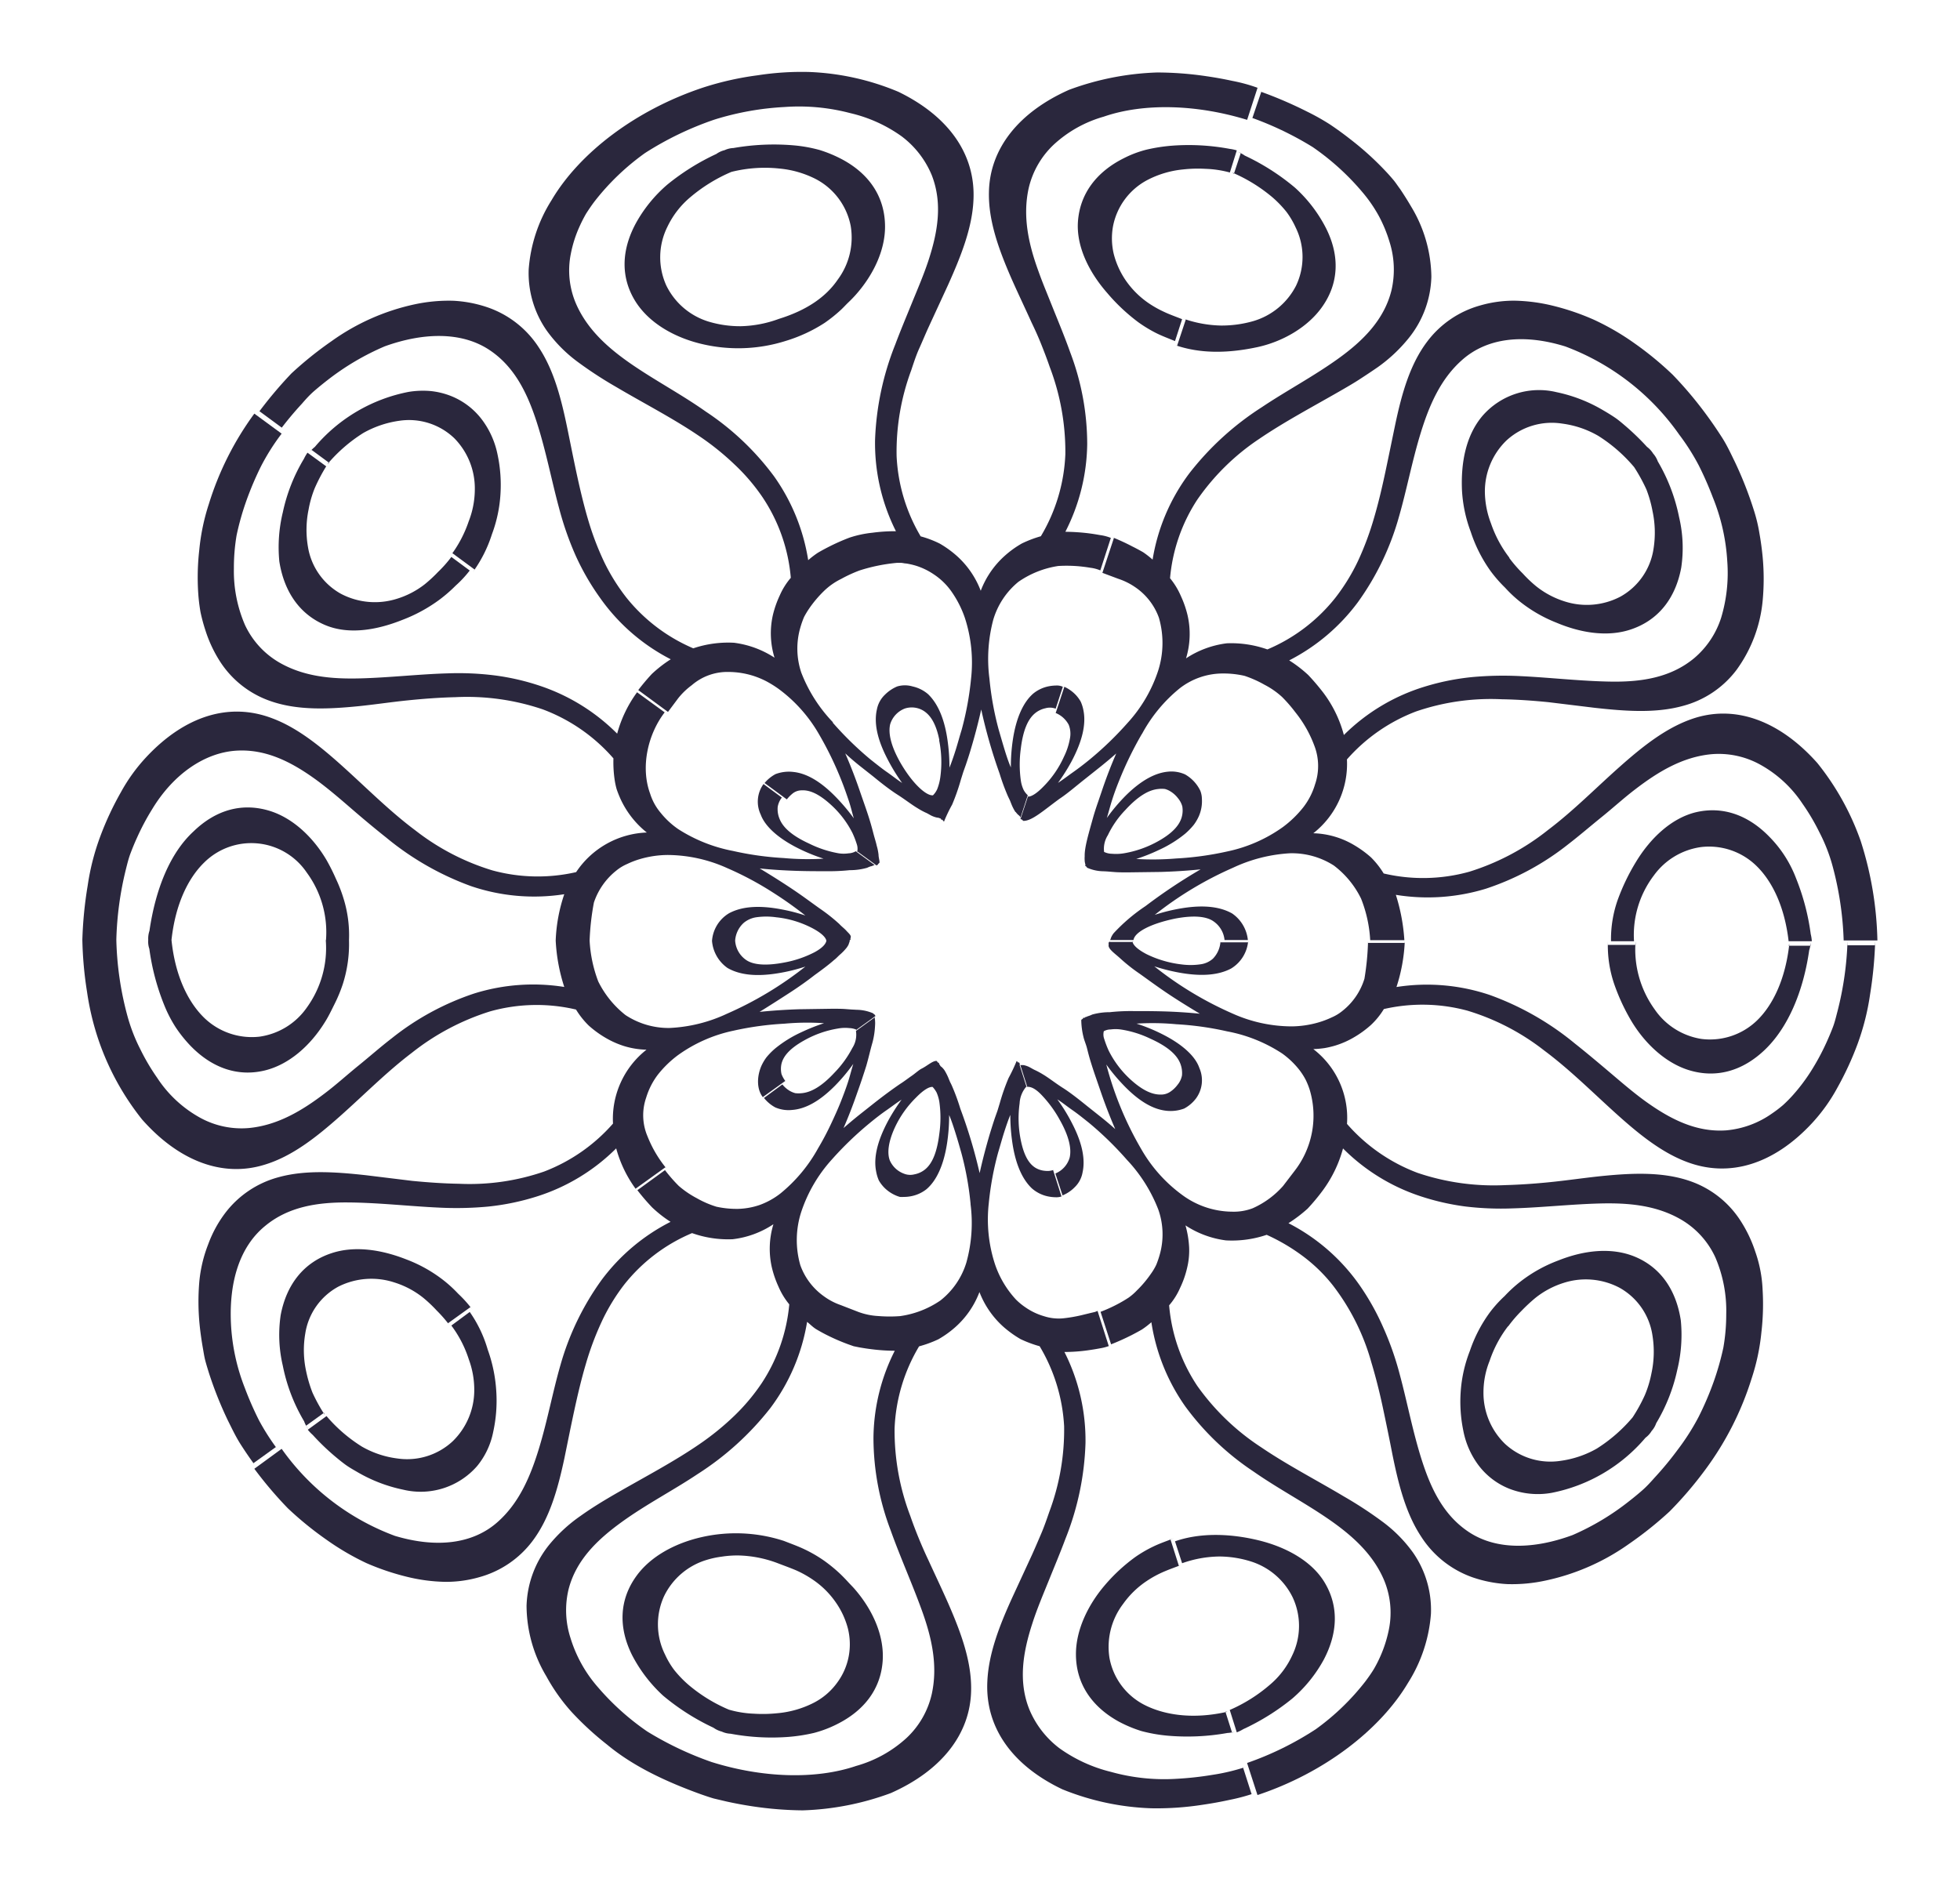 <svg id="Layer_1" data-name="Layer 1" xmlns="http://www.w3.org/2000/svg" viewBox="0 0 320.12 307.45"><defs><style>.cls-1{fill:#2a273d;}</style></defs><path class="cls-1" d="M275.72,174.78c4.52,1.44,8.9.21,12.58-3.34s6.21-9.35,7.19-16.21a4.65,4.65,0,0,0,.24-1.47l0,.73-3.59,0,.11-.35c-.63,5.82-2.69,10.06-5.3,12.58a11.05,11.05,0,0,1-9.06,3,11.39,11.39,0,0,1-7.64-4.83,16.74,16.74,0,0,1-3.12-11.11l0,.58-4.52,0,0-.55a19.6,19.6,0,0,0,1,6.85,33.12,33.12,0,0,0,2.84,6.14C268.67,170.5,272,173.59,275.72,174.78Z"/><path class="cls-1" d="M243.29,214.45a20.09,20.09,0,0,1,2.46-2.73,22,22,0,0,1,2.63-2.4,23.37,23.37,0,0,1,6.11-3.4c4.2-1.68,8.69-2.2,12.5-.64,4.2,1.73,6.77,5.41,7.53,10.42a24.06,24.06,0,0,1-.57,8.05,28.74,28.74,0,0,1-3.45,8.75,3.73,3.73,0,0,1-.75,1.27,3.77,3.77,0,0,1-1,1.1,26.89,26.89,0,0,1-15.32,9,12.81,12.81,0,0,1-6.89-.66,11.7,11.7,0,0,1-5.23-4.08,13.78,13.78,0,0,1-2.32-5.45,23.4,23.4,0,0,1-.41-6.47,22.44,22.44,0,0,1,1.49-6.53A23.18,23.18,0,0,1,243.29,214.45Zm3,2.22a19.51,19.51,0,0,0-3,5.65,13.79,13.79,0,0,0-1,5.14,11.59,11.59,0,0,0,3.51,8.4,10.92,10.92,0,0,0,9.1,2.78,16.41,16.41,0,0,0,5.9-2,25.3,25.3,0,0,0,5.85-5.1,26.63,26.63,0,0,0,2-3.64,17.73,17.73,0,0,0,1.07-3.53,16.64,16.64,0,0,0,.17-6.21,10.7,10.7,0,0,0-5.37-7.79,11.81,11.81,0,0,0-9.13-.8,14.2,14.2,0,0,0-4.66,2.49,27.47,27.47,0,0,0-2.2,2.05A21.67,21.67,0,0,0,246.33,216.67Z"/><path class="cls-1" d="M181.24,153.76l0,.12,3.89,0-.17-.07c.1.6.9,1.33,2.3,2.06a17.13,17.13,0,0,0,2.52,1,17.45,17.45,0,0,0,3.22.68,11.13,11.13,0,0,0,3.26-.05,3.78,3.78,0,0,0,1.84-.89,4.4,4.4,0,0,0,1.24-2.88l0,.21,4.52,0,0-.24a5.83,5.83,0,0,1-2.79,4.52c-2,1.06-4.78,1.36-8.62.64a31.51,31.51,0,0,1-3.92-1,57.4,57.4,0,0,0,12.77,7.71,23.74,23.74,0,0,0,9.66,2.1,16.2,16.2,0,0,0,4.49-.68,14.6,14.6,0,0,0,2.06-.79,7.33,7.33,0,0,0,1.77-1.08,10.67,10.67,0,0,0,3.57-5.24,44,44,0,0,0,.59-6.19l0,.34,6,0,0-.37a27.68,27.68,0,0,1-1.36,7.58,32.1,32.1,0,0,1,15.27,1.31,46.71,46.71,0,0,1,13.87,7.92c1.83,1.45,3.77,3.08,5.67,4.69s3.77,3.23,5.76,4.68c4,2.89,8.28,5.15,13.23,4.82a15.27,15.27,0,0,0,7.55-2.77,20.21,20.21,0,0,0,1.77-1.35,22.12,22.12,0,0,0,1.6-1.61,29.87,29.87,0,0,0,2.94-3.88,38.5,38.5,0,0,0,2.52-4.64c.38-.83.74-1.68,1.08-2.56s.54-1.77.78-2.68a52.56,52.56,0,0,0,1.63-11.51l0,.76,4.52,0,0-.78a66.72,66.72,0,0,1-.84,8.83,40,40,0,0,1-2.06,8.13,50.69,50.69,0,0,1-3.29,7.11,28.46,28.46,0,0,1-4.12,5.76c-6.22,6.7-13.47,9-20.49,6.33-4.26-1.6-8.1-4.78-11.85-8.18s-7.37-7-11.4-10a38.27,38.27,0,0,0-12.56-6.52,28.14,28.14,0,0,0-13.64-.26,12.31,12.31,0,0,1-2.12,2.61,16.69,16.69,0,0,1-2.75,2,14.23,14.23,0,0,1-3.09,1.36,15.41,15.41,0,0,1-1.69.4,16.24,16.24,0,0,1-1.87.17A14.16,14.16,0,0,1,220,183.6a28.67,28.67,0,0,0,11.53,8,38.79,38.79,0,0,0,14.31,2c2.56-.07,5.23-.26,7.85-.54s5.15-.65,7.72-.92c5.12-.52,10.15-.75,14.61.8a16,16,0,0,1,8.17,6.35,21.73,21.73,0,0,1,2.49,5.17,21.46,21.46,0,0,1,1.2,6.22,39.86,39.86,0,0,1-.2,7,34.83,34.83,0,0,1-1.6,7.53,50,50,0,0,1-7.6,14.93,61.68,61.68,0,0,1-5.79,6.77,59.85,59.85,0,0,1-6.6,5.28,36.7,36.7,0,0,1-13.61,6,25.75,25.75,0,0,1-6.3.59,20.9,20.9,0,0,1-5.68-1.11A16.44,16.44,0,0,1,232.1,251c-2.52-3.82-3.71-8.59-4.7-13.5-.47-2.43-1-5-1.54-7.54s-1.16-5-1.88-7.4A36.77,36.77,0,0,0,217.71,210a26.06,26.06,0,0,0-4.83-4.73,31.47,31.47,0,0,0-6-3.55,17.63,17.63,0,0,1-6.65.91,15.62,15.62,0,0,1-6.61-2.45,16.26,16.26,0,0,1,.6,3.65,12,12,0,0,1-.35,3.36,15.43,15.43,0,0,1-1.12,3.18,11.13,11.13,0,0,1-1.8,2.87,28,28,0,0,0,4.59,13.15A38.77,38.77,0,0,0,206,236.44c4.17,2.84,8.95,5.31,13.46,8a65.33,65.33,0,0,1,6.33,4.14,22.79,22.79,0,0,1,5,5.06,16.33,16.33,0,0,1,2.92,10,24.46,24.46,0,0,1-3.73,11.25c-4.53,7.64-13.64,14.71-24.6,18.35l-1.7-5.24a51,51,0,0,0,11.23-5.52,39.34,39.34,0,0,0,8.08-7.79c.51-.68,1-1.37,1.42-2.07a21.11,21.11,0,0,0,2.45-6.52,13.82,13.82,0,0,0-.87-8.12c-1.88-4.31-5.4-7.36-9.27-10s-8.09-4.87-12-7.6a43.85,43.85,0,0,1-11.12-10.61A32.31,32.31,0,0,1,188.05,216a14.19,14.19,0,0,1-1.53,1.18c-.55.32-1.11.62-1.67.91-1.12.57-2.26,1.08-3.38,1.52l-1.72-5.31a24.53,24.53,0,0,0,3.1-1.43q.77-.42,1.5-.9a9.36,9.36,0,0,0,1.35-1.18,18.2,18.2,0,0,0,2.28-2.71,9.26,9.26,0,0,0,.88-1.49,15.81,15.81,0,0,0,.58-1.72,12.16,12.16,0,0,0-.27-7.31,25,25,0,0,0-5.13-8.11,54.23,54.23,0,0,0-6.15-6c-1-.8-1.87-1.5-2.72-2.09s-1.72-1.29-2.48-1.77a28.79,28.79,0,0,1,2.45,4c1.7,3.3,2.12,5.89,1.67,7.94a4.41,4.41,0,0,1-1.27,2.4,5.85,5.85,0,0,1-2,1.35l-1.17-3.58a4,4,0,0,0,2.33-2.58c.34-1.43-.09-3.48-1.59-6.14a19.41,19.41,0,0,0-2.94-4.05c-.94-1-1.74-1.44-2.39-1.38L166.65,174a.22.22,0,0,1,.15,0,1.53,1.53,0,0,1,.36,0h.05a4.27,4.27,0,0,1,.65.2s0,0,0,0c.36.14.78.43,1.18.61a12.59,12.59,0,0,1,1.31.71c.93.55,2.12,1.49,3.26,2.21s2.53,1.81,4,3l2.23,1.77q1.13.9,2.31,1.95c-.93-2.14-1.7-4.17-2.33-6l-.93-2.7c-.3-.87-.56-1.68-.79-2.43s-.4-1.43-.56-2.07-.47-1.33-.59-1.89a12.1,12.1,0,0,1-.35-2.72h0c0-.1.27-.17.3-.31s.19,0,.26-.08.11-.11.21-.11a3.7,3.7,0,0,1,.4-.16l0,0a4.35,4.35,0,0,0,.63-.25s0,0,0,0a10.68,10.68,0,0,1,2.86-.38,32,32,0,0,1,3.84-.18c1.6,0,3.13,0,4.93.05s3.8.17,5.94.38c-1.9-1.14-3.87-2.36-5.51-3.47s-3-2.12-4.32-3.06a28.38,28.38,0,0,1-3.2-2.53c-.82-.75-1.88-1.46-1.88-2.08h0a1.7,1.7,0,0,0,0-.39C181.08,153.9,181.23,153.84,181.24,153.76Zm3.44,22.62c2,1.81,3.55,2.44,4.89,2.43a2.68,2.68,0,0,0,1.65-.52,4.79,4.79,0,0,0,1.09-1.06,3.4,3.4,0,0,0,.74-1.55,4.25,4.25,0,0,0-.3-2c-.56-1.37-2-2.71-4.86-4a17.05,17.05,0,0,0-4.88-1.51,6.12,6.12,0,0,0-1.6,0,2.36,2.36,0,0,0-1.13.29,2.19,2.19,0,0,0,.07,1.27,16.53,16.53,0,0,0,.72,1.89A16.2,16.2,0,0,0,184.68,176.38Zm34.67,11.23a20.61,20.61,0,0,1-3.35,6.92,33.11,33.11,0,0,1-2.44,2.92,23.29,23.29,0,0,1-3.12,2.37A32,32,0,0,1,222,209.87a40.32,40.32,0,0,1,3.9,6.94,49,49,0,0,1,2.71,7.7c1.21,4.45,2.15,9.52,3.68,14.24s3.64,9,7.84,11.67c4.35,2.75,10.31,2.71,16.71.35a41.32,41.32,0,0,0,9.19-5.5c.75-.58,1.49-1.19,2.21-1.82s1.37-1.35,2-2.06a52.77,52.77,0,0,0,3.74-4.52,38,38,0,0,0,3.44-5.39,50.31,50.31,0,0,0,2.45-5.71,45,45,0,0,0,1.6-5.62,31.51,31.51,0,0,0,.47-5.47,22.11,22.11,0,0,0-1.78-9.28,13.83,13.83,0,0,0-5.54-6.14c-4.08-2.39-8.67-2.78-13.31-2.66s-9.66.67-14.24.8a48.79,48.79,0,0,1-7.75-.31,39.74,39.74,0,0,1-7.48-1.73A32,32,0,0,1,219.35,187.61Zm-18.94-19.13a50.05,50.05,0,0,0-8.28-1.16,41.63,41.63,0,0,0-6.51-.1,28.51,28.51,0,0,1,4.26,1.75c3.32,1.68,5.37,3.63,6,5.48a5,5,0,0,1-.55,5,5.9,5.9,0,0,1-1.92,1.64,6.29,6.29,0,0,1-2.94.36c-2.15-.23-4.52-1.55-7.21-4.43a29.76,29.76,0,0,1-2.57-3.12,54.64,54.64,0,0,0,5.69,13.79,24,24,0,0,0,6.63,7.46,13.88,13.88,0,0,0,8.23,2.79,8.65,8.65,0,0,0,3.36-.56,14.48,14.48,0,0,0,4.95-3.63l1.92-2.51A14.7,14.7,0,0,0,213.9,178a11.58,11.58,0,0,0-.66-1.63,10.77,10.77,0,0,0-1-1.56,13.64,13.64,0,0,0-2.84-2.72A24.64,24.64,0,0,0,200.41,168.48Z"/><path class="cls-1" d="M216.27,258.39c-2.14-3.46-6.33-5.71-10.78-6.78s-9.37-1.29-13.58.18l1.16,3.58a18.63,18.63,0,0,1,6.12-1.1,17.42,17.42,0,0,1,5.15.82,11.39,11.39,0,0,1,6.79,5.86,11,11,0,0,1-.08,9.48,13.78,13.78,0,0,1-3.69,4.83,25.59,25.59,0,0,1-6.51,4.08L202,283a7.61,7.61,0,0,0,1.07-.53,37.71,37.71,0,0,0,8-5,22.66,22.66,0,0,0,5.12-6.32C218.55,266.69,218.66,262.26,216.27,258.39Z"/><path class="cls-1" d="M175.73,270.24c0,4.75,2.54,8.55,7,11a21.07,21.07,0,0,0,3.71,1.55,25.19,25.19,0,0,0,4.26.75,37.09,37.09,0,0,0,9.76-.44,5,5,0,0,0,1.47-.3l-.7.24-1.09-3.42.36,0c-5.73,1.32-10.46.52-13.68-1.16a10.79,10.79,0,0,1-5.62-7.66,11.59,11.59,0,0,1,2.24-8.79,14.71,14.71,0,0,1,3.84-3.73,17.13,17.13,0,0,1,2.65-1.46c1-.44,2-.79,3.16-1.23l-.55.2-1.37-4.31.52-.18c-1.11.44-2.22.81-3.26,1.31a21,21,0,0,0-3,1.74,28.55,28.55,0,0,0-5,4.63C177.65,262.24,175.72,266.33,175.73,270.24Z"/><path class="cls-1" d="M128.05,251.73c1.17.46,2.32.87,3.4,1.39a22.16,22.16,0,0,1,3.1,1.8,24.64,24.64,0,0,1,2.74,2.25c.42.41.83.83,1.23,1.27s.79.81,1.15,1.24c2.92,3.4,4.79,7.62,4.49,11.7-.33,4.53-3,8.09-7.55,10.33a18.83,18.83,0,0,1-3.67,1.38,27.78,27.78,0,0,1-4.17.65,36.57,36.57,0,0,1-9.45-.52,3.8,3.8,0,0,1-1.44-.35,4,4,0,0,1-1.35-.63A37.6,37.6,0,0,1,108.3,277a23.9,23.9,0,0,1-5.07-6.63c-2.26-4.54-2.08-9.06.71-12.91,2.29-3.18,6.26-5.34,10.55-6.33A25.25,25.25,0,0,1,128.05,251.73Zm-1.17,3.58a19.29,19.29,0,0,0-6.26-1.21,16.69,16.69,0,0,0-2.78.2,14.6,14.6,0,0,0-2.47.54,11.33,11.33,0,0,0-6.89,5.87,11.06,11.06,0,0,0,.14,9.58,13.51,13.51,0,0,0,1.52,2.55,18.33,18.33,0,0,0,2.26,2.35,25.6,25.6,0,0,0,6.65,4.1,17,17,0,0,0,4.1.66,22.65,22.65,0,0,0,3.71-.07,16.2,16.2,0,0,0,6-1.69,10.82,10.82,0,0,0,3.91-3.36,10.51,10.51,0,0,0,1.85-4.27,10.72,10.72,0,0,0-.13-4.51,13.36,13.36,0,0,0-2-4.31,14.22,14.22,0,0,0-3.8-3.73,17.42,17.42,0,0,0-2.64-1.47C129.06,256.12,128,255.74,126.88,255.31Z"/><path class="cls-1" d="M166.61,173.88l-.1.05,1.18,3.71v-.2a4.5,4.5,0,0,0-1.16,2.81,17.83,17.83,0,0,0,.19,6c.54,2.65,1.4,3.92,2.43,4.54a3.62,3.62,0,0,0,1.58.48,2.91,2.91,0,0,0,1.46-.2l-.19.08,1.37,4.3.22-.08a2.64,2.64,0,0,1-1.23.21,6.6,6.6,0,0,1-1.31-.16,5.78,5.78,0,0,1-2.52-1.29c-1.62-1.54-2.77-4.15-3.26-8a30.92,30.92,0,0,1-.26-4c-.33.81-.66,1.76-1,2.82s-.66,2.25-1,3.37a49.54,49.54,0,0,0-1.52,8.29,23.54,23.54,0,0,0,1,9.86,16,16,0,0,0,3.44,5.82,10.43,10.43,0,0,0,1.57,1.29,10.3,10.3,0,0,0,3,1.43,7.84,7.84,0,0,0,3.05.36,24.07,24.07,0,0,0,3-.5l1.52-.37.77-.18.74-.29-.32.12,1.83,5.74.35-.13a8.06,8.06,0,0,1-1.82.51c-.63.12-1.26.22-1.9.31a27.87,27.87,0,0,1-3.87.28,32,32,0,0,1,3.44,14.9,45.85,45.85,0,0,1-3.28,15.63c-.82,2.2-1.78,4.49-2.73,6.84s-1.9,4.58-2.66,6.94c-1.52,4.66-2.35,9.44-.51,14.06a15.4,15.4,0,0,0,4.92,6.36,24.43,24.43,0,0,0,8.44,3.87,32.33,32.33,0,0,0,10.77,1.12,52.65,52.65,0,0,0,5.78-.64,32.59,32.59,0,0,0,5.75-1.4l-.73.25,1.38,4.31.74-.26a30.48,30.48,0,0,1-4.35,1.19c-1.46.32-2.91.58-4.35.79a48.86,48.86,0,0,1-8.43.58,42.32,42.32,0,0,1-14.52-3.1c-8.22-3.91-12.62-10.15-12.25-17.62.2-4.57,2-9.17,4.1-13.77l3.19-6.91c.52-1.15,1-2.28,1.5-3.45s.92-2.39,1.33-3.58A38.24,38.24,0,0,0,173.8,233a28.41,28.41,0,0,0-4-13.08,18.86,18.86,0,0,1-3.13-1.17,17.59,17.59,0,0,1-2.78-2,14.69,14.69,0,0,1-3.92-5.68,14.53,14.53,0,0,1-3.93,5.72,16.34,16.34,0,0,1-2.79,2,18.91,18.91,0,0,1-3.14,1.15,28.31,28.31,0,0,0-4,13.4,39.09,39.09,0,0,0,2.56,14.29c.42,1.22.89,2.45,1.39,3.67s1,2.36,1.56,3.54c1.08,2.36,2.21,4.73,3.25,7.09,2.07,4.74,3.83,9.47,3.74,14.19-.11,7.15-4.86,13.14-13.12,16.8a45.36,45.36,0,0,1-14.39,2.82,58.4,58.4,0,0,1-8.2-.66c-1.4-.21-2.8-.47-4.21-.78l-2.12-.5c-.69-.2-1.38-.44-2.07-.68-5.74-2.07-11.13-4.6-15.36-8.13a49.56,49.56,0,0,1-5.77-5.31,30.48,30.48,0,0,1-4.13-5.83A22.63,22.63,0,0,1,86,262.34a16.63,16.63,0,0,1,3.71-10,25.07,25.07,0,0,1,5.12-4.71c1.93-1.38,4-2.63,6.29-3.94,4.44-2.55,9.09-5,13.14-7.79a44,44,0,0,0,5.68-4.62,32.75,32.75,0,0,0,4.47-5.33,28,28,0,0,0,4.5-12.87,11.92,11.92,0,0,1-1.77-2.91,16.83,16.83,0,0,1-1.09-3.18,13.72,13.72,0,0,1,.27-7,15.15,15.15,0,0,1-6.66,2.45,17.59,17.59,0,0,1-6.63-1,27.92,27.92,0,0,0-11.1,8.44A32.1,32.1,0,0,0,98.23,216a48.3,48.3,0,0,0-2.58,6.94c-.72,2.44-1.32,5-1.88,7.59s-1.07,5.16-1.59,7.7c-1.07,5-2.4,9.82-5.26,13.58a16.25,16.25,0,0,1-8.58,5.82,19.63,19.63,0,0,1-5.65.78,28.27,28.27,0,0,1-6.2-.82,40.58,40.58,0,0,1-6.64-2.24,42.32,42.32,0,0,1-6.54-3.83,55.27,55.27,0,0,1-6.3-5.13,65,65,0,0,1-5.47-6.45L46,236.68A39.45,39.45,0,0,0,64.5,250.9c6.68,2,12.67,1.39,16.78-2.27,3.51-3.11,5.34-7.41,6.73-11.95s2.27-9.33,3.53-13.69a44.19,44.19,0,0,1,6.72-13.9,32.18,32.18,0,0,1,11.26-9.49,20.25,20.25,0,0,1-3-2.35,35.1,35.1,0,0,1-2.42-2.82l4.51-3.28a24.59,24.59,0,0,0,2.25,2.58,15.44,15.44,0,0,0,2.93,2,15.86,15.86,0,0,0,3.23,1.4,15.41,15.41,0,0,0,3.56.35,11.81,11.81,0,0,0,3.48-.63,12.33,12.33,0,0,0,3.41-1.89,25.16,25.16,0,0,0,6.16-7.4c.8-1.34,1.48-2.65,2.07-3.9s1.18-2.55,1.64-3.72.88-2.29,1.2-3.3.53-1.9.83-2.85a29.45,29.45,0,0,1-3,3.58c-2.62,2.64-4.92,3.8-7,3.95a5.45,5.45,0,0,1-2.76-.42,6,6,0,0,1-1.83-1.54l3-2.21a4.4,4.4,0,0,0,1.27,1.09,3.89,3.89,0,0,0,.84.34,4.77,4.77,0,0,0,1.07,0c1.52-.14,3.26-1.11,5.36-3.38a17,17,0,0,0,2.89-4,4,4,0,0,0,.59-2.78l3.07-2.23a.23.23,0,0,1,0,.16,2.18,2.18,0,0,1,.05.38s0,0,0,.05a4.5,4.5,0,0,1,0,.73s0,0,0,0a13,13,0,0,1-.42,2.79c-.35,1.19-.59,2.34-1,3.77-.22.71-.47,1.47-.74,2.28s-.57,1.65-.86,2.47c-.58,1.67-1.28,3.51-2.13,5.46.87-.76,1.72-1.47,2.54-2.13l2.44-1.93c1.6-1.26,3.06-2.33,4.31-3.18.61-.38,1.26-.89,1.83-1.28s1.1-.89,1.58-1.16c.91-.43,1.8-1.29,2.46-1.29h0c.12,0,.21.3.35.3s.07.2.13.26.12.1.15.21.19.17.28.27l0,0a3,3,0,0,1,.42.49s0,0,0,0a8.81,8.81,0,0,1,.6,1.16l.3.73c.11.21.22.43.33.68a34.23,34.23,0,0,1,1.36,3.71A82.51,82.51,0,0,1,160,191.64c.51-2.31,1.09-4.46,1.65-6.36.29-.95.57-1.84.85-2.67l.42-1.18.37-1.22a33.52,33.52,0,0,1,1.44-4.11,29.57,29.57,0,0,0,1.31-2.76h0c.12,0,.25.34.34.22S166.55,173.91,166.61,173.88ZM146.15,184.2c-1.1,2.39-1.27,4.23-.81,5.39a4.05,4.05,0,0,0,2.3,2.14,2.74,2.74,0,0,0,1.71.11,3.88,3.88,0,0,0,1.77-.83c1.11-.92,1.92-2.69,2.3-5.83a18.47,18.47,0,0,0,0-5.17,6.22,6.22,0,0,0-.46-1.56,4.45,4.45,0,0,0-.64-.89c-.59-.05-1.55.55-2.7,1.73A16.79,16.79,0,0,0,146.15,184.2Zm0,36.46a31.31,31.31,0,0,1-3.87-.26c-.65-.08-1.28-.18-1.91-.29l-.94-.19-.88-.31a33.13,33.13,0,0,1-3.49-1.51c-.58-.29-1.14-.6-1.7-.93s-1-.8-1.54-1.23a32.1,32.1,0,0,1-6,14.08,47.51,47.51,0,0,1-11.89,10.79c-3.91,2.62-8.37,4.92-12.39,7.83s-7.46,6.24-8.68,11a14.7,14.7,0,0,0,.31,7.92,21.91,21.91,0,0,0,4.52,8.1,41.54,41.54,0,0,0,8,7.18,53.85,53.85,0,0,0,10.52,5c8.28,2.6,17,2.9,23.63.64a20.25,20.25,0,0,0,8.25-4.59,14.09,14.09,0,0,0,4.1-7.19c1-4.6,0-9.11-1.58-13.5S147,254.3,145.47,250a42.65,42.65,0,0,1-2.81-15.05A32,32,0,0,1,146.14,220.66Zm12.37-24a50,50,0,0,0-1.5-8.3c-.32-1.13-.64-2.26-1-3.39s-.65-2-1-2.82a29.9,29.9,0,0,1-.34,4.61c-.56,3.68-1.78,6.16-3.35,7.5a5.79,5.79,0,0,1-2.46,1.14,6.15,6.15,0,0,1-1.27.13,4.17,4.17,0,0,1-.61,0,5.27,5.27,0,0,1-.56-.19,6,6,0,0,1-2.09-1.42,5.82,5.82,0,0,1-.8-1.08,6.62,6.62,0,0,1-.45-1.51c-.42-2.16.15-4.87,2-8.3a31.16,31.16,0,0,1,2.16-3.39c-.75.47-1.64,1.16-2.48,1.74s-1.77,1.3-2.74,2.1a55,55,0,0,0-6.17,5.94,24,24,0,0,0-5,8.57,14.89,14.89,0,0,0-.14,8.71,10.61,10.61,0,0,0,3.86,5.07,10.3,10.3,0,0,0,2.71,1.42l2.94,1.14a11,11,0,0,0,3.25.66A22.55,22.55,0,0,0,147,215a15.38,15.38,0,0,0,6.59-2.55,12.52,12.52,0,0,0,4.24-6.19A24.05,24.05,0,0,0,158.51,196.67Z"/><path class="cls-1" d="M77.94,239.48a12.62,12.62,0,0,0,2.61-5.55,23.79,23.79,0,0,0,.5-6.74,24.3,24.3,0,0,0-1.4-6.74,20.66,20.66,0,0,0-2.93-6.13l-3,2.22a18.71,18.71,0,0,1,2.85,5.53,14.36,14.36,0,0,1,.89,5.07,11.65,11.65,0,0,1-3.53,8.31,10.92,10.92,0,0,1-9,2.81,15.55,15.55,0,0,1-5.8-1.93,24.78,24.78,0,0,1-5.8-5l-3.06,2.23a6.9,6.9,0,0,0,.82.86,37.87,37.87,0,0,0,3.48,3.37c.6.51,1.2,1,1.81,1.45s1.27.82,1.91,1.19a24.71,24.71,0,0,0,7.55,2.92A12.22,12.22,0,0,0,77.94,239.48Z"/><path class="cls-1" d="M54.15,204.72c-4.5,1.48-7.36,5.07-8.31,10.13a22,22,0,0,0,.35,8.25,28.6,28.6,0,0,0,3.48,9.08,4.76,4.76,0,0,0,.71,1.31L50,232.9l2.91-2.1.13.34a28.22,28.22,0,0,1-2-3.63A21.79,21.79,0,0,1,50,224a16.13,16.13,0,0,1-.14-6.16,10.54,10.54,0,0,1,5.43-7.67,12,12,0,0,1,9.15-.66A14.41,14.41,0,0,1,69.12,212a22.06,22.06,0,0,1,2.19,2.07,22.82,22.82,0,0,1,2.22,2.56l-.35-.47,3.67-2.64.33.45a19.69,19.69,0,0,0-2.35-2.63,21.1,21.1,0,0,0-2.53-2.3,23.17,23.17,0,0,0-5.93-3.3C62.24,204.11,57.88,203.48,54.15,204.72Z"/><path class="cls-1" d="M57,153.59a21.46,21.46,0,0,1-1,7.14A24,24,0,0,1,54.65,164c-.53,1.06-1,2.06-1.6,3-2.37,3.82-5.83,6.9-9.8,7.87-4.42,1.07-8.62-.41-12.11-4a21.9,21.9,0,0,1-2.46-3.07,21.53,21.53,0,0,1-1.91-3.74A38,38,0,0,1,24.39,155a3.61,3.61,0,0,1-.18-1.46,4,4,0,0,1,.2-1.48c1-6.87,3.38-12.72,7.19-16.23,3.66-3.55,8-4.78,12.56-3.33,3.72,1.19,7,4.29,9.2,8.05a32.78,32.78,0,0,1,1.5,3,23.8,23.8,0,0,1,1.24,3.2A20.21,20.21,0,0,1,57,153.59Zm-3.76,0a16.45,16.45,0,0,0-3.14-11.05,10.93,10.93,0,0,0-16.77-1.62c-2.62,2.56-4.69,6.82-5.32,12.63.59,5.83,2.68,10.1,5.29,12.67a11.19,11.19,0,0,0,9.08,3.13,11.34,11.34,0,0,0,7.7-4.71A16.6,16.6,0,0,0,53.21,153.58Z"/><path class="cls-1" d="M143,166.12l-.08-.09-3.15,2.27.19-.05a3.12,3.12,0,0,0-1.24-.3,6.38,6.38,0,0,0-1.86.07,16.7,16.7,0,0,0-5.62,2c-2.32,1.31-3.31,2.56-3.6,3.75a3.86,3.86,0,0,0,0,1.69,4.55,4.55,0,0,0,.75,1.29l-.13-.17-3.67,2.64.15.19c-1.12-1.23-1.2-3.34-.41-5.23a7.68,7.68,0,0,1,.84-1.44,11.15,11.15,0,0,1,1.41-1.44,19.74,19.74,0,0,1,4.29-2.67,31.49,31.49,0,0,1,3.72-1.48,41,41,0,0,0-6.49.08,50.22,50.22,0,0,0-8.29,1.14,23.93,23.93,0,0,0-9.08,4,17.34,17.34,0,0,0-3.3,3.21,11.9,11.9,0,0,0-1.89,3.72,8.78,8.78,0,0,0,.21,6.32,19.55,19.55,0,0,0,3.15,5.32l-.2-.27-4.9,3.52.23.3a20.17,20.17,0,0,1-3.39-6.89,32,32,0,0,1-13.1,7.9,39.75,39.75,0,0,1-7.85,1.61,55.68,55.68,0,0,1-8.08.16c-4.62-.21-9.91-.81-14.81-.84s-9.69.67-13.52,3.86c-4.12,3.38-5.88,9.07-5.56,15.92A33.13,33.13,0,0,0,40,226.77a52.53,52.53,0,0,0,2.33,5.31A37.93,37.93,0,0,0,45.51,237l-.45-.61-3.67,2.64.47.63c-.9-1.21-1.75-2.45-2.55-3.7s-1.43-2.59-2.08-3.89a61.62,61.62,0,0,1-3.12-7.83c-.2-.65-.4-1.29-.57-1.93s-.27-1.31-.39-2c-.23-1.3-.41-2.57-.54-3.82a38.23,38.23,0,0,1-.06-7.08A22.38,22.38,0,0,1,34,203.28a19.67,19.67,0,0,1,2.73-5.05,16.19,16.19,0,0,1,8.76-5.92c4.41-1.22,9.34-.87,14.33-.32l7.52.92c2.58.25,5.15.43,7.64.47a37.3,37.3,0,0,0,13.9-2,28.49,28.49,0,0,0,11.24-7.83,14.35,14.35,0,0,1,5.47-12.07,13.55,13.55,0,0,1-3.58-.57,14.61,14.61,0,0,1-3.1-1.37,16.82,16.82,0,0,1-2.75-2,13.47,13.47,0,0,1-2.08-2.62,28.11,28.11,0,0,0-14,.29A39.53,39.53,0,0,0,67.25,172c-4.1,3.11-7.78,6.85-11.69,10.32s-7.85,6.59-12.36,7.95c-6.85,2.12-14-.6-20-7.4A43.13,43.13,0,0,1,16.13,170a44,44,0,0,1-1.91-7.94,61.33,61.33,0,0,1-.77-8.54,65,65,0,0,1,.87-8.84,39.07,39.07,0,0,1,2.1-8.16,49.66,49.66,0,0,1,3.33-7.11,28.35,28.35,0,0,1,4.17-5.76c6.28-6.7,13.55-9,20.59-6.29,4.23,1.59,8.1,4.79,11.86,8.2s7.42,7.07,11.44,10.07a38.66,38.66,0,0,0,12.62,6.56,28.14,28.14,0,0,0,13.67.28A14.49,14.49,0,0,1,105.64,136a15.06,15.06,0,0,1-4.31-5.52c-.23-.52-.45-1.06-.63-1.61a12.42,12.42,0,0,1-.33-1.61,19.71,19.71,0,0,1-.18-3.37,28.56,28.56,0,0,0-11.52-8,38.56,38.56,0,0,0-14.3-2c-2.57.06-5.23.26-7.86.53s-5.16.65-7.72.92c-5.13.52-10.15.75-14.61-.81A16,16,0,0,1,36,108.16,21.38,21.38,0,0,1,33.56,103a27.44,27.44,0,0,1-.81-3,29.29,29.29,0,0,1-.38-3.19,39.42,39.42,0,0,1,.18-7,34.66,34.66,0,0,1,1.56-7.47,49.69,49.69,0,0,1,7.43-14.77L46,70.84a36.12,36.12,0,0,0-3.39,5.37,52,52,0,0,0-2.4,5.67,43.79,43.79,0,0,0-1.57,5.58,31.92,31.92,0,0,0-.44,5.42,22.15,22.15,0,0,0,1.8,9.19,13.86,13.86,0,0,0,5.52,6.1c4.08,2.39,8.66,2.77,13.33,2.65s9.66-.69,14.24-.82a47.69,47.69,0,0,1,7.75.34,39,39,0,0,1,7.48,1.74,32.26,32.26,0,0,1,12.48,7.77,20.38,20.38,0,0,1,3.25-6.76l4.51,3.28c-2.71,3.52-4,8.89-2.37,13.3a9,9,0,0,0,1.73,3.13,13.48,13.48,0,0,0,2.86,2.65,25.31,25.31,0,0,0,8.94,3.56,49.87,49.87,0,0,0,8.29,1.16,42.78,42.78,0,0,0,6.5.1,29.61,29.61,0,0,1-4.26-1.75c-3.3-1.67-5.33-3.61-6-5.44a4.92,4.92,0,0,1,.45-5l3,2.21a3.31,3.31,0,0,0-.68,1.52,4.13,4.13,0,0,0,.32,2c.56,1.37,2,2.71,4.82,4A17.67,17.67,0,0,0,137,139.4a5.38,5.38,0,0,0,1.59,0,2.57,2.57,0,0,0,1.18-.34l3.07,2.24a.27.27,0,0,1-.15.06,3.34,3.34,0,0,1-.38.15l-.05,0a4.35,4.35,0,0,0-.63.25s0,0,0,0a10.15,10.15,0,0,1-2.85.39,32.52,32.52,0,0,1-3.85.17c-1.58,0-3.13,0-4.93-.06s-3.79-.17-5.92-.39c1.9,1.14,3.84,2.37,5.49,3.48s3,2.13,4.31,3.06a28.77,28.77,0,0,1,3.21,2.54c.32.36.84.75,1.14,1.09s.73.68.73,1h0c0,.13-.09.26-.05.39s-.11.13-.16.2a.17.17,0,0,1,0,.2,2.32,2.32,0,0,1-.13.37s0,0,0,.05a3.11,3.11,0,0,1-.36.59s0,0,0,0a8.53,8.53,0,0,1-.95,1c-.43.36-.66.67-1.1,1-.81.72-1.9,1.54-3.15,2.44-1.1.86-2.43,1.82-4,2.84s-3.3,2.13-5,3.18c2.35-.24,4.54-.37,6.5-.43l5.34-.08c.81,0,1.54,0,2.19.05l.92.07.94.05a7,7,0,0,1,2.64.57h0a1.25,1.25,0,0,0,.3.25C143,165.93,142.91,166.06,143,166.12ZM126.8,149.85a11.66,11.66,0,0,0-3.32,0,4.19,4.19,0,0,0-2,.9,4.3,4.3,0,0,0-1.41,2.91,4.16,4.16,0,0,0,1.79,3.16c1.15.8,3.23,1,6.27.41a17.72,17.72,0,0,0,4.9-1.67c1.18-.64,1.82-1.28,1.94-1.87-.1-.61-.93-1.36-2.38-2.11a16.47,16.47,0,0,0-2.57-1.06A16.25,16.25,0,0,0,126.8,149.85ZM92.16,161.23a29.16,29.16,0,0,1-1.4-7.58,26.53,26.53,0,0,1,1.4-7.57,32,32,0,0,1-15.25-1.33,46.81,46.81,0,0,1-13.85-7.94c-1.83-1.45-3.78-3.08-5.63-4.68s-3.74-3.23-5.71-4.68c-3.95-2.88-8.21-5.14-13.16-4.82-5.16.34-10.26,3.84-13.72,9.58a38.91,38.91,0,0,0-2.46,4.63c-.38.83-.73,1.68-1.06,2.55s-.54,1.76-.77,2.67A53.4,53.4,0,0,0,19,153.53a51.81,51.81,0,0,0,1.8,12.39,28.31,28.31,0,0,0,2.11,5.47,35,35,0,0,0,2.78,4.71,19.81,19.81,0,0,0,6.92,6.45,14,14,0,0,0,8.09,1.72c4.68-.46,8.66-2.85,12.37-5.68,1.88-1.42,3.61-3,5.46-4.5S62.18,171,64,169.6a43.52,43.52,0,0,1,13.44-7.3A32.27,32.27,0,0,1,92.16,161.23Zm26.58,4.37a58.09,58.09,0,0,0,12.8-7.7A29,29,0,0,1,127,159c-3.7.6-6.33.2-8.19-.88a6,6,0,0,1-2.52-4.42,5.74,5.74,0,0,1,2.78-4.51c2-1.07,4.75-1.37,8.6-.63a28.63,28.63,0,0,1,3.87,1,63,63,0,0,0-5.3-3.76,52.14,52.14,0,0,0-7.5-4,23.9,23.9,0,0,0-9.7-2.13,16.35,16.35,0,0,0-4.52.67,13.72,13.72,0,0,0-2.06.79,7.47,7.47,0,0,0-1.79,1.08A11.21,11.21,0,0,0,97,147.44a41.24,41.24,0,0,0-.7,6.21,21.89,21.89,0,0,0,1.41,6.68,16,16,0,0,0,4.45,5.49,12.79,12.79,0,0,0,7.18,2.11A24.66,24.66,0,0,0,118.74,165.6Z"/><path class="cls-1" d="M53.18,102.14c3.79,1.56,8.31.82,12.58-.89a25.33,25.33,0,0,0,6.09-3.34,24,24,0,0,0,2.57-2.24,18.45,18.45,0,0,0,2.3-2.47l-3-2.22a20.4,20.4,0,0,1-2.18,2.46,23,23,0,0,1-2.16,2,14.09,14.09,0,0,1-4.6,2.39A11.91,11.91,0,0,1,55.68,97a10.73,10.73,0,0,1-5.38-7.65,16.41,16.41,0,0,1,.1-6.11,17.44,17.44,0,0,1,1-3.48,28.18,28.18,0,0,1,1.88-3.58l-3.06-2.23a7.43,7.43,0,0,0-.58,1,28.48,28.48,0,0,0-3.45,8.75,24.23,24.23,0,0,0-.57,8C46.41,96.73,49,100.41,53.18,102.14Z"/><path class="cls-1" d="M78.87,68.76a11.8,11.8,0,0,0-5.24-4.08,12.5,12.5,0,0,0-3.32-.8,14.49,14.49,0,0,0-3.58.14A26.69,26.69,0,0,0,51.43,73a4.86,4.86,0,0,0-1,1.07l.44-.59,2.89,2.13-.29.22a25.21,25.21,0,0,1,5.85-5.09,16.65,16.65,0,0,1,5.88-2,10.7,10.7,0,0,1,9,2.85A11.68,11.68,0,0,1,77.55,80a14.44,14.44,0,0,1-1,5.17,19.85,19.85,0,0,1-3,5.66l.34-.46,3.64,2.68-.33.44a21.58,21.58,0,0,0,3.14-6.2,22.55,22.55,0,0,0,1.4-6.58,23.76,23.76,0,0,0-.49-6.52A14.1,14.1,0,0,0,78.87,68.76Z"/><path class="cls-1" d="M128.37,55.68a25.73,25.73,0,0,1-14.05.44c-4.4-1.1-8.41-3.46-10.57-6.94-2.39-3.87-2.28-8.3.1-12.7A22.84,22.84,0,0,1,109,30.15a37.82,37.82,0,0,1,8-5,3.94,3.94,0,0,1,1.35-.62,3.8,3.8,0,0,1,1.45-.35,38.15,38.15,0,0,1,9.78-.44,23.6,23.6,0,0,1,4.27.76,21.39,21.39,0,0,1,3.7,1.54c4.51,2.42,7,6.22,7,11,0,3.9-1.94,7.94-4.84,11.18-.37.41-.75.8-1.15,1.18s-.79.82-1.21,1.21a24.06,24.06,0,0,1-2.67,2.14A25,25,0,0,1,128.37,55.68Zm-1.15-3.59c4.55-1.41,7.67-3.58,9.59-6.39a11.52,11.52,0,0,0,2.13-8.8,11,11,0,0,0-5.74-7.67,16.4,16.4,0,0,0-5.94-1.7,22.49,22.49,0,0,0-7.8.55,26.29,26.29,0,0,0-6.67,4.1A14.36,14.36,0,0,0,109,37.06a11.16,11.16,0,0,0-.17,9.59,11.39,11.39,0,0,0,6.88,5.88,17.8,17.8,0,0,0,5.26.76A19.1,19.1,0,0,0,127.22,52.09Z"/><path class="cls-1" d="M143,141.4l.07-.09L139.9,139l.1.16a2.24,2.24,0,0,0-.06-1.24,14.81,14.81,0,0,0-.7-1.82,15.9,15.9,0,0,0-3.58-4.68c-2-1.81-3.48-2.38-4.74-2.31a2.37,2.37,0,0,0-1.54.58,6.16,6.16,0,0,0-1,1.07l.13-.17-3.64-2.68-.14.19a6,6,0,0,1,1.93-1.64,6.16,6.16,0,0,1,2.95-.35c2.15.23,4.54,1.57,7.23,4.43a31.62,31.62,0,0,1,2.61,3.14c-.3-1-.46-1.79-.81-2.83s-.72-2.12-1.19-3.3a55.28,55.28,0,0,0-3.69-7.61,24,24,0,0,0-6.62-7.42,17.66,17.66,0,0,0-2-1.24,14.13,14.13,0,0,0-2-.84,13.59,13.59,0,0,0-4.15-.67,8.88,8.88,0,0,0-6,2.16,11.67,11.67,0,0,0-2.21,2.12l-1.89,2.53.21-.28-4.86-3.57-.22.3a35.07,35.07,0,0,1,2.44-2.93,20.75,20.75,0,0,1,3.09-2.4A31.94,31.94,0,0,1,98,97.66,40.4,40.4,0,0,1,94,90.72,50.91,50.91,0,0,1,91.31,83c-1.21-4.44-2.17-9.54-3.73-14.29S83.86,59.65,79.67,57c-4.35-2.74-10.38-2.75-16.84-.42a41.88,41.88,0,0,0-9.28,5.47c-.75.58-1.5,1.19-2.23,1.82s-1.38,1.35-2,2.07a54.73,54.73,0,0,0-3.76,4.53l.46-.61-3.64-2.68-.47.63A68.14,68.14,0,0,1,47.6,61a59.58,59.58,0,0,1,6.57-5.28,36.46,36.46,0,0,1,13.53-6A26.62,26.62,0,0,1,74,49.13a20.45,20.45,0,0,1,5.67,1.09A16.25,16.25,0,0,1,88,56.76c2.53,3.81,3.71,8.57,4.71,13.45s2,10.19,3.4,14.88a46.58,46.58,0,0,0,2.57,6.72,32.35,32.35,0,0,0,3.68,5.88,28.13,28.13,0,0,0,10.87,8.22,17.84,17.84,0,0,1,6.65-.91,15.69,15.69,0,0,1,6.62,2.44,13.52,13.52,0,0,1-.26-7,16.7,16.7,0,0,1,1.12-3.18,11.41,11.41,0,0,1,1.8-2.87,27.88,27.88,0,0,0-4.61-13.15,32,32,0,0,0-4.62-5.4,43.33,43.33,0,0,0-5.86-4.69c-4.17-2.83-9-5.31-13.46-7.95a65.11,65.11,0,0,1-6.32-4.13,23.1,23.1,0,0,1-5-5.07,16.41,16.41,0,0,1-2.94-10,24.49,24.49,0,0,1,3.73-11.29C94.62,25,103.83,17.92,115,14.25a49.69,49.69,0,0,1,8.74-1.95,47,47,0,0,1,8.45-.54A41.67,41.67,0,0,1,146.74,15c8.23,4,12.63,10.24,12.25,17.71-.21,4.57-2.06,9.18-4.13,13.8l-3.2,6.94c-.53,1.16-1,2.31-1.52,3.46s-.92,2.4-1.32,3.6a38.22,38.22,0,0,0-2.38,14,28.27,28.27,0,0,0,3.93,13.11,16.58,16.58,0,0,1,3.13,1.19,17,17,0,0,1,2.77,2,14.59,14.59,0,0,1,3.91,5.7,14.59,14.59,0,0,1,3.94-5.73,16.06,16.06,0,0,1,2.78-2A18.91,18.91,0,0,1,170,87.6a28.34,28.34,0,0,0,4-13.39,39,39,0,0,0-2.56-14.29c-.42-1.23-.89-2.45-1.38-3.68s-1-2.36-1.57-3.54c-1.07-2.37-2.2-4.73-3.25-7.1-2.07-4.74-3.82-9.47-3.72-14.18.11-7.13,4.87-13.1,13.09-16.75A45.43,45.43,0,0,1,189,11.84a55.55,55.55,0,0,1,8.11.62c1.38.2,2.77.45,4.15.75a26.84,26.84,0,0,1,4.13,1.13l-1.7,5.24c-8.23-2.53-16.85-2.79-23.43-.52a20.09,20.09,0,0,0-8.16,4.57A14.17,14.17,0,0,0,168,30.79c-1,4.61,0,9.11,1.6,13.5.39,1.1.82,2.2,1.26,3.28l1.35,3.36c.91,2.24,1.81,4.45,2.58,6.62a42.31,42.31,0,0,1,2.78,15A32.24,32.24,0,0,1,174,86.87a34.47,34.47,0,0,1,3.8.25c.63.08,1.25.18,1.86.29a7.43,7.43,0,0,1,1.77.46l-1.72,5.31a5.94,5.94,0,0,0-1.63-.43c-.57-.1-1.14-.17-1.72-.23a23,23,0,0,0-3.52-.06,15.45,15.45,0,0,0-6.51,2.59,12.6,12.6,0,0,0-4.11,6.21,25,25,0,0,0-.62,9.59,50,50,0,0,0,1.5,8.3c.33,1.13.65,2.26,1,3.4s.65,2,1,2.82a30,30,0,0,1,.34-4.62c.56-3.64,1.77-6.12,3.33-7.46a5.79,5.79,0,0,1,2.43-1.16,6.64,6.64,0,0,1,1.24-.14,2.34,2.34,0,0,1,1.15.2l-1.17,3.58a2.68,2.68,0,0,0-1.67-.07,4,4,0,0,0-1.74.85c-1.1.93-1.92,2.69-2.29,5.79a18.87,18.87,0,0,0,0,5.1,5.46,5.46,0,0,0,.45,1.57,3.2,3.2,0,0,0,.69.9l-1.17,3.61a.25.25,0,0,1-.1-.14,1.27,1.27,0,0,0-.27-.25l0,0a3,3,0,0,1-.43-.49s0,0-.05,0a8,8,0,0,1-.6-1.15l-.29-.73-.33-.69a34.77,34.77,0,0,1-1.36-3.7,84.62,84.62,0,0,1-3-10.47c-.51,2.28-1.09,4.46-1.66,6.36-.29,1-.57,1.84-.85,2.67l-.42,1.18-.38,1.21a34.37,34.37,0,0,1-1.44,4.12,24.28,24.28,0,0,0-1.32,2.76h0c-.13,0-.27-.39-.37-.29s-.13-.21-.21-.21-.12,0-.2-.08a2.66,2.66,0,0,1-.37-.07l-.05,0a3.76,3.76,0,0,1-.65-.21s0,0,0,0c-.35-.13-.78-.44-1.18-.6a12,12,0,0,1-1.31-.72c-.93-.55-2.11-1.47-3.26-2.2s-2.54-1.8-4-3l-2.22-1.75c-.76-.61-1.53-1.26-2.32-2,.93,2.14,1.7,4.16,2.33,6s1.3,3.67,1.73,5.13c.23.76.4,1.42.57,2.07s.39,1.32.51,1.88a8.43,8.43,0,0,1,.3,1.48c0,.41.16.91.16,1.25h0c0,.11-.24.22-.27.35S143,141.34,143,141.4Zm10.42-20.5c-.53-2.66-1.42-4-2.48-4.72a3.66,3.66,0,0,0-3.14-.44,4,4,0,0,0-2.41,2.57c-.34,1.43.1,3.49,1.61,6.18,2,3.51,4.29,5.55,5.38,5.43a3.33,3.33,0,0,0,.69-1,8.27,8.27,0,0,0,.5-1.91A18,18,0,0,0,153.38,120.9ZM132,91.51a14.72,14.72,0,0,1,1.56-1.2c.56-.33,1.13-.64,1.7-.93a34.31,34.31,0,0,1,3.48-1.55,17.59,17.59,0,0,1,3.72-.8,27.84,27.84,0,0,1,3.87-.25,32,32,0,0,1-3.41-14.9,46.4,46.4,0,0,1,3.3-15.6c.82-2.19,1.78-4.48,2.73-6.81s1.91-4.55,2.68-6.88c1.52-4.63,2.36-9.37.54-14a15.22,15.22,0,0,0-4.91-6.32,23.55,23.55,0,0,0-8.39-3.79,32.85,32.85,0,0,0-10.71-1,46.46,46.46,0,0,0-11.48,2.06A52.09,52.09,0,0,0,105.35,25a39.57,39.57,0,0,0-8.18,7.82c-.53.69-1,1.39-1.45,2.09a23.71,23.71,0,0,0-1.11,2.19,19.87,19.87,0,0,0-1.38,4.37,13.74,13.74,0,0,0,.86,8.17c1.88,4.3,5.39,7.36,9.26,10s8.06,4.86,11.93,7.6a44.22,44.22,0,0,1,11.15,10.58A32.34,32.34,0,0,1,132,91.51Zm4,26.53a54.32,54.32,0,0,0,6.14,6c1,.79,1.88,1.5,2.73,2.09s1.72,1.29,2.47,1.77a30.45,30.45,0,0,1-2.44-4c-1.72-3.34-2.15-5.93-1.68-8a4.48,4.48,0,0,1,1.31-2.41,6.32,6.32,0,0,1,2-1.35,4.43,4.43,0,0,1,2.53,0,5.77,5.77,0,0,1,2.52,1.26c1.62,1.56,2.76,4.14,3.24,8a30.23,30.23,0,0,1,.25,4c.33-.81.66-1.76,1-2.83s.65-2.25,1-3.37a50.2,50.2,0,0,0,1.53-8.33,23.62,23.62,0,0,0-1-9.9,17.05,17.05,0,0,0-2.05-4.12,10.82,10.82,0,0,0-3-3,11.19,11.19,0,0,0-3-1.45,12.34,12.34,0,0,0-1.55-.35c-.25,0-.51-.08-.77-.1l-.76,0a28.32,28.32,0,0,0-6.08,1.24,22.47,22.47,0,0,0-3,1.38,10.89,10.89,0,0,0-2.84,2,19.12,19.12,0,0,0-2.31,2.72,15.21,15.21,0,0,0-.91,1.49,14.77,14.77,0,0,0-.61,1.73,12.3,12.3,0,0,0,.16,7.39A24.41,24.41,0,0,0,136.05,118Z"/><path class="cls-1" d="M176.06,36.15c-.3,4.06,1.78,8.29,4.76,11.69a30.64,30.64,0,0,0,5.07,4.78,21.9,21.9,0,0,0,2.92,1.78c1,.5,2.06.89,3.1,1.32l1.16-3.58c-1.08-.43-2.11-.79-3-1.22a17.3,17.3,0,0,1-2.55-1.45,14.43,14.43,0,0,1-3.69-3.71,13.64,13.64,0,0,1-1.93-4.29,11.09,11.09,0,0,1-.12-4.48,10.87,10.87,0,0,1,5.63-7.59,15.94,15.94,0,0,1,5.82-1.72,21.68,21.68,0,0,1,3.64-.1,17.18,17.18,0,0,1,4,.6L202,24.57a6.82,6.82,0,0,0-1.15-.25,36.5,36.5,0,0,0-9.44-.52,28,28,0,0,0-4.17.65,17.54,17.54,0,0,0-3.66,1.38C179.1,28.06,176.4,31.62,176.06,36.15Z"/><path class="cls-1" d="M215.87,50.23c2.79-3.86,3-8.38.71-12.94a23.16,23.16,0,0,0-5.06-6.62,37.31,37.31,0,0,0-8.21-5.25,5.21,5.21,0,0,0-1.34-.68l.69.24-1.13,3.41-.29-.21a26.08,26.08,0,0,1,6.64,4.1,18.07,18.07,0,0,1,2.24,2.34,13.7,13.7,0,0,1,1.5,2.55,10.9,10.9,0,0,1,.06,9.5,11.47,11.47,0,0,1-7,5.79,18.72,18.72,0,0,1-5.28.72A19.49,19.49,0,0,1,193.13,52l.54.2-1.42,4.29-.52-.19c4.48,1.63,9.3,1.33,13.57.42S213.59,53.41,215.87,50.23Z"/><path class="cls-1" d="M243.49,93.34a23.5,23.5,0,0,1-3.28-6.47,22.69,22.69,0,0,1-1.43-6.77c-.2-4.61.68-9,3.32-12.13a12.22,12.22,0,0,1,12.15-3.9A24.75,24.75,0,0,1,261.8,67c.64.37,1.28.76,1.92,1.19s1.21.93,1.81,1.44A40.88,40.88,0,0,1,269,73a4,4,0,0,1,1,1.09,4,4,0,0,1,.76,1.28,29.33,29.33,0,0,1,3.48,9.11,21.81,21.81,0,0,1,.35,8.25c-.94,5.06-3.79,8.64-8.3,10.12-3.73,1.23-8.06.57-12.11-1.14a23.3,23.3,0,0,1-5.86-3.37A20.61,20.61,0,0,1,245.82,96,22.08,22.08,0,0,1,243.49,93.34Zm3-2.21a21.67,21.67,0,0,0,2.21,2.55,20.88,20.88,0,0,0,2.17,2.07,14.3,14.3,0,0,0,4.66,2.49,11.82,11.82,0,0,0,9.12-.77,10.74,10.74,0,0,0,5.41-7.78,16.78,16.78,0,0,0-.16-6.2,19.78,19.78,0,0,0-1-3.54,28.31,28.31,0,0,0-2-3.64,25.19,25.19,0,0,0-5.86-5.11,15.81,15.81,0,0,0-5.89-2,10.94,10.94,0,0,0-9.11,2.76,11.58,11.58,0,0,0-3.52,8.4,14.76,14.76,0,0,0,1,5.15A19.51,19.51,0,0,0,246.54,91.13Z"/><path class="cls-1" d="M166.61,133.64l.1.05,1.22-3.7-.11.15c.59.05,1.51-.52,2.62-1.67a16.52,16.52,0,0,0,3.33-4.85,11.08,11.08,0,0,0,1-3.1,3.94,3.94,0,0,0-.22-2.12,4.21,4.21,0,0,0-2.33-2l.2.08,1.42-4.29-.22-.09a6.05,6.05,0,0,1,2.09,1.43,5.77,5.77,0,0,1,.8,1.09,6.34,6.34,0,0,1,.46,1.51c.41,2.18-.16,4.89-2,8.33a31.91,31.91,0,0,1-2.17,3.43c.75-.48,1.62-1.15,2.47-1.75s1.76-1.29,2.72-2.08a54.22,54.22,0,0,0,6.16-5.95,23.49,23.49,0,0,0,5-8.52,14.87,14.87,0,0,0,.13-8.68,10.21,10.21,0,0,0-3.89-5,10.79,10.79,0,0,0-2.72-1.35l-2.94-1.1.32.12,1.89-5.72-.35-.13A35.19,35.19,0,0,1,185,89.3c.57.28,1.14.59,1.7.91a15,15,0,0,1,1.55,1.21,32,32,0,0,1,6-14.1A47.2,47.2,0,0,1,206.12,66.5c3.92-2.63,8.39-5,12.43-7.9s7.49-6.32,8.7-11.11a15,15,0,0,0-.31-8,22.79,22.79,0,0,0-1.73-4.19,23.44,23.44,0,0,0-2.77-4,41,41,0,0,0-8.05-7.28,53,53,0,0,0-10.56-5l.72.25L206,15l-.75-.26a67.55,67.55,0,0,1,8.23,3.49,37.56,37.56,0,0,1,3.74,2.1c1.18.79,2.3,1.61,3.38,2.46A48.48,48.48,0,0,1,226.34,28c.43.45.83.91,1.22,1.37s.73,1,1.08,1.46c.68,1,1.3,2,1.85,2.94a22.63,22.63,0,0,1,3.29,11.44,16.62,16.62,0,0,1-3.68,10A25.22,25.22,0,0,1,225,60c-1,.69-2,1.35-3,2s-2.15,1.31-3.26,1.95c-4.42,2.54-9.05,5-13.08,7.75a37.71,37.71,0,0,0-10.1,9.91,27.8,27.8,0,0,0-4.46,12.85,12,12,0,0,1,1.77,2.91,16.63,16.63,0,0,1,1.1,3.18,13.67,13.67,0,0,1-.26,7,15.51,15.51,0,0,1,6.66-2.46,17.77,17.77,0,0,1,6.63,1,28.08,28.08,0,0,0,11.11-8.45,32.34,32.34,0,0,0,3.72-6.07,48.75,48.75,0,0,0,2.58-6.94c.72-2.44,1.32-5,1.87-7.59s1.07-5.16,1.6-7.7c1.06-5,2.39-9.82,5.25-13.58a16.27,16.27,0,0,1,8.59-5.85,19.77,19.77,0,0,1,5.67-.79,28.45,28.45,0,0,1,6.22.82,39.84,39.84,0,0,1,6.67,2.27A41.11,41.11,0,0,1,266.84,56a53.63,53.63,0,0,1,6.35,5.21,63.35,63.35,0,0,1,5.53,6.57c.9,1.22,1.75,2.47,2.55,3.72s1.42,2.6,2.06,3.91a61,61,0,0,1,3.1,7.87,25.73,25.73,0,0,1,.94,3.9c.23,1.3.4,2.58.52,3.83a38.48,38.48,0,0,1,0,7.11,22.81,22.81,0,0,1-4.25,11.29,16.12,16.12,0,0,1-8.79,5.91c-4.41,1.22-9.35.87-14.37.31l-7.55-.92c-2.57-.26-5.17-.44-7.67-.48a37.67,37.67,0,0,0-14,2,28.48,28.48,0,0,0-11.27,7.83,14.39,14.39,0,0,1-5.49,12.06,13.76,13.76,0,0,1,6.67,1.94,17.42,17.42,0,0,1,2.75,2,13.87,13.87,0,0,1,2.07,2.63,28.15,28.15,0,0,0,14-.29,39.36,39.36,0,0,0,12.85-6.82c4.12-3.11,7.79-6.85,11.7-10.32s7.85-6.59,12.37-8c6.82-2.09,13.91.64,19.92,7.4a43.09,43.09,0,0,1,7.07,12.72,56.83,56.83,0,0,1,2.73,16.25h-5.51a52.88,52.88,0,0,0-1.85-12.29,27.81,27.81,0,0,0-2.13-5.41,34.91,34.91,0,0,0-2.76-4.66,19.71,19.71,0,0,0-6.89-6.36,14,14,0,0,0-8-1.7c-4.68.45-8.65,2.85-12.37,5.7-1.88,1.43-3.59,3-5.46,4.51s-3.7,3.09-5.53,4.5a43.56,43.56,0,0,1-13.45,7.26,32.43,32.43,0,0,1-14.7,1,30.8,30.8,0,0,1,1.39,7.41h-5.58a21.53,21.53,0,0,0-1.49-6.79,15.05,15.05,0,0,0-4.45-5.41,12.7,12.7,0,0,0-7.15-2,25.16,25.16,0,0,0-9.31,2.36,58,58,0,0,0-12.79,7.7,29.71,29.71,0,0,1,4.5-1.09c3.67-.59,6.29-.19,8.15.87a6,6,0,0,1,2.56,4.33H200a4.19,4.19,0,0,0-1.83-3.07c-1.15-.8-3.22-1-6.23-.43-4,.83-6.61,2.2-6.81,3.5h-3.8a.22.22,0,0,1,.06-.15,2.91,2.91,0,0,1,.12-.35.09.09,0,0,0,0,0,3.9,3.9,0,0,1,.36-.59s0,0,0,0a29.06,29.06,0,0,1,5.22-4.45,89,89,0,0,1,9-6c-2.35.24-4.54.36-6.5.42l-5.35.07c-.8,0-1.53,0-2.19-.05s-1.21-.11-1.85-.13a6.72,6.72,0,0,1-2.64-.58h0c-.09-.1-.14-.22-.27-.29s0-.14,0-.22-.09-.1-.06-.2a2.26,2.26,0,0,1-.07-.39s0,0,0-.06a4.39,4.39,0,0,1,0-.72s0,0,0,0c-.05-1.44.68-3.82,1.44-6.56.21-.71.46-1.48.74-2.28l.84-2.47c.58-1.67,1.28-3.52,2.13-5.47-.87.76-1.72,1.47-2.54,2.13l-2.44,1.94c-1.6,1.26-3,2.49-4.3,3.34-2.64,1.94-4.47,3.6-5.86,3.6h0c-.11,0-.23-.25-.36-.25S166.68,133.67,166.61,133.64Zm22.65,3.72c2.32-1.31,3.38-2.6,3.74-3.85a4,4,0,0,0,.1-1.78,3.59,3.59,0,0,0-.71-1.34,4.42,4.42,0,0,0-1.28-1.14,3.13,3.13,0,0,0-.84-.36,4.31,4.31,0,0,0-1.08,0c-1.52.14-3.27,1.12-5.38,3.42a15.59,15.59,0,0,0-2.87,4.13,4.13,4.13,0,0,0-.61,2.73,3,3,0,0,0,1.27.3,7.72,7.72,0,0,0,1.93-.07A17.31,17.31,0,0,0,189.26,137.36Zm21.3-29.48a20.71,20.71,0,0,1,3.11,2.39,37.16,37.16,0,0,1,2.47,2.9,20,20,0,0,1,3.35,6.9,31.94,31.94,0,0,1,13.1-7.87,39.68,39.68,0,0,1,7.83-1.59,55.55,55.55,0,0,1,8.07-.15c4.62.22,9.89.83,14.74.89s9.62-.64,13.46-3.82a14.38,14.38,0,0,0,4.42-6.62,25.38,25.38,0,0,0,1-9.2,32.73,32.73,0,0,0-2.37-10.48A54.5,54.5,0,0,0,277.44,76,36.29,36.29,0,0,0,274.26,71,39.7,39.7,0,0,0,255.67,56.6c-6.74-2.1-12.78-1.46-16.9,2.23-3.51,3.11-5.35,7.41-6.74,11.93s-2.29,9.32-3.55,13.68a44.12,44.12,0,0,1-6.69,13.92A32.27,32.27,0,0,1,210.56,107.88Zm-24.05,12a58,58,0,0,0-3.71,7.61c-.48,1.18-.88,2.29-1.2,3.31s-.53,1.89-.83,2.83a30.18,30.18,0,0,1,3-3.57c2.65-2.66,5-3.82,7-4a5.45,5.45,0,0,1,2.79.45,6.16,6.16,0,0,1,1.83,1.6,6,6,0,0,1,.65,1.06,3.73,3.73,0,0,1,.26,1.31,6.13,6.13,0,0,1-.49,2.84,7.31,7.31,0,0,1-.84,1.43,11.23,11.23,0,0,1-1.41,1.45,19.5,19.5,0,0,1-4.28,2.65,30.12,30.12,0,0,1-3.7,1.47,45.41,45.41,0,0,0,6.52-.08,50.3,50.3,0,0,0,8.31-1.14,24.06,24.06,0,0,0,9.13-4,17.61,17.61,0,0,0,3.33-3.23,11.4,11.4,0,0,0,1.91-3.73,9.23,9.23,0,0,0-.13-6.37,19.51,19.51,0,0,0-3.08-5.41,23.85,23.85,0,0,0-2.18-2.51,13.31,13.31,0,0,0-2.88-2,18.21,18.21,0,0,0-3.23-1.44,15.3,15.3,0,0,0-3.61-.39,11.47,11.47,0,0,0-7,2.43A24.59,24.59,0,0,0,186.51,119.91Z"/><path class="cls-1" d="M276.89,132.71c-3.95,1-7.36,4.23-9.71,8.12a34.3,34.3,0,0,0-3,6.27,19.38,19.38,0,0,0-1.06,6.66h3.76A16.07,16.07,0,0,1,270.13,143a11.44,11.44,0,0,1,7.67-4.62,11.08,11.08,0,0,1,9,3c2.61,2.5,4.67,6.66,5.33,12.38h3.79a6.64,6.64,0,0,0-.18-1.17,37.63,37.63,0,0,0-2.38-9.07,19.56,19.56,0,0,0-4.36-6.81C285.51,133.11,281.31,131.64,276.89,132.71Z"/></svg>